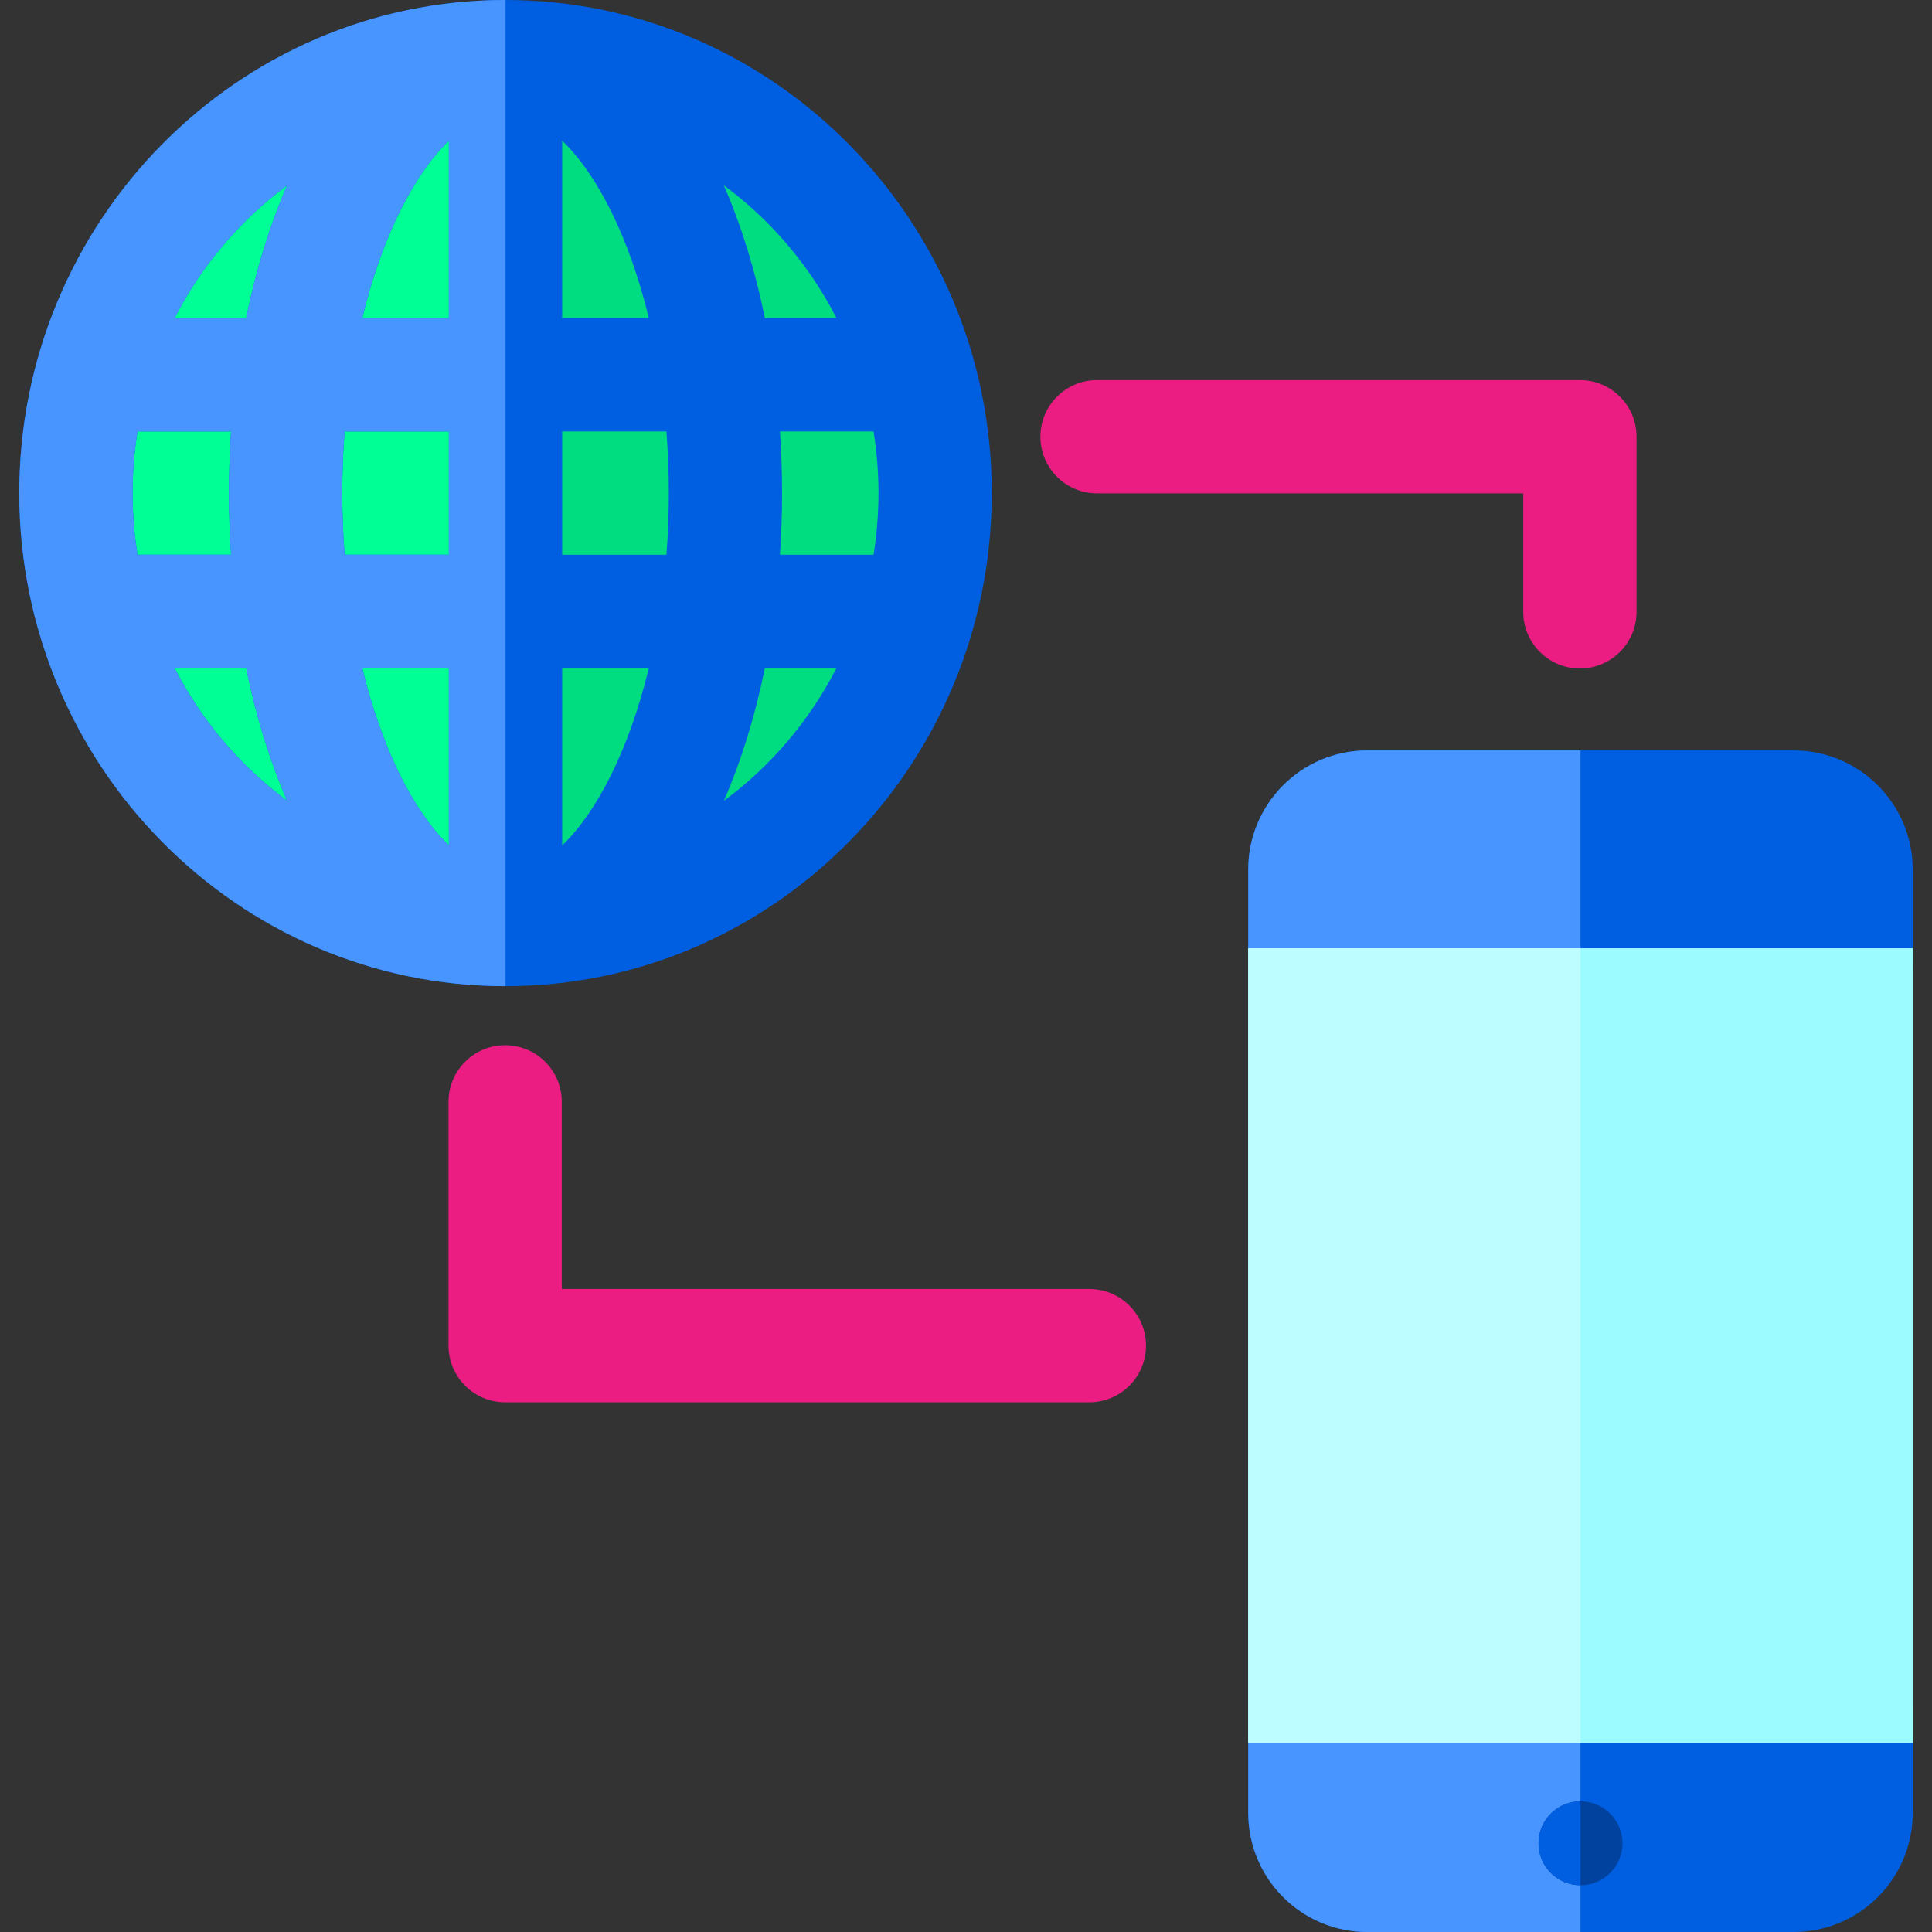 <svg id="Capa_1" enable-background="new 0 0 512 512" height="512" viewBox="0 0 512 512" width="512" xmlns="http://www.w3.org/2000/svg"><rect x="0" y="0" width="512" height="512" fill="#333333" stroke="none"/><g id="XMLID_2275_"><g id="XMLID_1871_" fill="#005fe1"><path id="XMLID_1873_" d="m506.888 230.395c0-17.379-14.14-31.519-31.52-31.519h-113.045c-17.38 0-31.52 14.14-31.52 31.519v25.888h176.086v-25.888z"/><path id="XMLID_1872_" d="m330.802 452.43v28.05c0 17.379 14.14 31.519 31.52 31.519h113.045c17.38 0 31.52-14.14 31.52-31.519v-28.05z"/></g><g id="XMLID_2318_" fill="#4895ff"><path id="XMLID_1870_" d="m362.322 198.875c-17.38 0-31.52 14.14-31.52 31.519v25.888h88.043v-57.408h-56.523z"/><path id="XMLID_1868_" d="m330.802 480.481c0 17.379 14.14 31.519 31.52 31.519h56.522v-59.57h-88.043v28.051z"/></g><path id="XMLID_1867_" d="m330.802 251.308h176.085v210.629h-176.085z" fill="#afb4c8"/><path id="XMLID_1866_" d="m330.802 251.308h176.085v210.629h-176.085z" fill="#9bfbff"/><g id="XMLID_1864_"><circle id="XMLID_1865_" cx="418.845" cy="488.49" fill="#00429d" r="11.125"/></g><g id="XMLID_1862_"><path id="XMLID_1863_" d="m288.695 371.617h-154.824c-8.29 0-15.01-6.72-15.01-15.01v-64.607c0-8.29 6.72-15.01 15.01-15.01s15.01 6.72 15.01 15.01v49.598h139.814c8.29 0 15.01 6.72 15.01 15.01s-6.721 15.009-15.01 15.009z" fill="#eb1d83"/></g><g id="XMLID_1860_"><path id="XMLID_1861_" d="m418.687 177.155c-8.29 0-15.01-6.72-15.01-15.01v-31.397h-112.953c-8.29 0-15.01-6.72-15.01-15.01s6.72-15.01 15.01-15.01h127.964c8.29 0 15.01 6.72 15.01 15.01v46.407c-.001 8.29-6.721 15.01-15.011 15.01z" fill="#eb1d83"/></g><g id="XMLID_1858_"><ellipse id="XMLID_1859_" cx="133.968" cy="130.672" fill="#00dd80" rx="113.846" ry="115.662"/></g><g id="XMLID_2317_"><path id="XMLID_1857_" d="m407.721 488.49c0 6.144 4.98 11.125 11.124 11.125v-22.249c-6.144-.001-11.124 4.98-11.124 11.124z" fill="#005fe1"/></g><g id="XMLID_1854_"><path id="XMLID_1855_" d="m330.802 251.308h88.043v210.629h-88.043z" fill="#bdfdff"/></g><g id="XMLID_1852_"><path id="XMLID_1853_" d="m20.122 130.672c0 63.879 50.971 115.662 113.846 115.662v-231.324c-62.875 0-113.846 51.784-113.846 115.662z" fill="#00ff94"/></g><g id="XMLID_2277_" fill="none"><path id="XMLID_1851_" d="m46.255 177.022c7.144 13.964 17.409 26.017 29.848 35.196-4.635-10.64-8.293-22.509-10.878-35.196z"/><path id="XMLID_1850_" d="m118.959 84.323v-47.029c-9.283 8.914-17.767 25.523-22.966 47.029z"/><path id="XMLID_1849_" d="m221.682 84.323c-7.144-13.965-17.41-26.018-29.849-35.198 4.635 10.64 8.293 22.51 10.878 35.198z"/><path id="XMLID_1848_" d="m46.255 84.323h18.97c2.585-12.688 6.243-24.557 10.878-35.197-12.439 9.18-22.705 21.233-29.848 35.197z"/><path id="XMLID_1847_" d="m90.699 130.673c0 5.59.217 11.04.624 16.33h27.635v-32.66h-27.635c-.407 5.289-.624 10.74-.624 16.33z"/><path id="XMLID_1846_" d="m118.959 224.05v-38.984-8.044h-22.966c5.198 21.506 13.682 38.114 22.966 47.028z"/><path id="XMLID_1845_" d="m148.978 37.295v47.028h22.965c-5.199-21.505-13.682-38.114-22.965-47.028z"/><path id="XMLID_1844_" d="m231.497 114.343h-24.799c.359 5.38.558 10.827.558 16.33s-.199 10.95-.558 16.33h24.8c.855-5.317 1.307-10.77 1.307-16.33s-.453-11.013-1.308-16.33z"/><path id="XMLID_1843_" d="m148.978 185.066v38.983c9.283-8.914 17.766-25.522 22.965-47.027h-22.965z"/><path id="XMLID_1842_" d="m60.68 130.673c0-5.503.199-10.95.558-16.33h-24.799c-.855 5.317-1.307 10.77-1.307 16.33s.452 11.013 1.307 16.33h24.799c-.359-5.38-.558-10.828-.558-16.33z"/><path id="XMLID_1841_" d="m191.832 212.22c12.44-9.18 22.706-21.233 29.85-35.198h-18.971c-2.586 12.688-6.244 24.557-10.879 35.198z"/><path id="XMLID_1840_" d="m148.978 114.343v32.66h27.634c.407-5.29.624-10.74.624-16.33s-.217-11.04-.624-16.33z"/></g><path id="XMLID_1824_" d="m133.968 0c-71.052 0-128.856 58.619-128.856 130.673 0 72.053 57.804 130.672 128.856 130.672s128.856-58.619 128.856-130.672c0-72.054-57.804-130.673-128.856-130.673zm-98.836 130.673c0-5.56.452-11.013 1.307-16.33h24.798c-.359 5.38-.558 10.827-.558 16.33s.199 10.95.558 16.33h-24.798c-.855-5.317-1.307-10.771-1.307-16.33zm55.567 0c0-5.59.217-11.04.624-16.33h27.635v32.66h-27.635c-.407-5.29-.624-10.741-.624-16.33zm58.279 54.393v-8.044h22.965c-5.199 21.505-13.682 38.113-22.965 47.027zm28.259-54.393c0 5.59-.217 11.04-.624 16.33h-27.634v-32.66h27.634c.406 5.289.624 10.74.624 16.33zm-28.259-46.35v-47.028c9.283 8.914 17.766 25.523 22.965 47.028zm-30.019-47.029v47.029h-22.967c5.199-21.506 13.683-38.114 22.967-47.029zm0 139.728v8.044 38.984c-9.283-8.914-17.767-25.522-22.966-47.028zm87.739-30.019c.359-5.38.558-10.827.558-16.33s-.199-10.95-.558-16.33h24.799c.855 5.317 1.307 10.77 1.307 16.33s-.452 11.013-1.307 16.33zm14.984-62.68h-18.971c-2.585-12.688-6.243-24.558-10.878-35.198 12.439 9.18 22.705 21.233 29.849 35.198zm-145.579-35.197c-4.635 10.64-8.293 22.509-10.878 35.197h-18.97c7.143-13.964 17.409-26.017 29.848-35.197zm-29.848 127.896h18.97c2.585 12.687 6.243 24.556 10.878 35.196-12.44-9.179-22.705-21.232-29.848-35.196zm145.577 35.198c4.635-10.64 8.293-22.51 10.879-35.198h18.971c-7.144 13.965-17.41 26.018-29.85 35.198z" fill="#005fe1"/><path id="XMLID_1794_" d="m5.112 130.673c0 72.053 57.804 130.672 128.856 130.672v-261.345c-71.052 0-128.856 58.619-128.856 130.673zm31.327 16.33c-.855-5.317-1.307-10.77-1.307-16.33s.452-11.013 1.307-16.33h24.798c-.359 5.38-.558 10.827-.558 16.33s.199 10.95.558 16.33zm9.816 30.019h18.97c2.585 12.687 6.243 24.556 10.878 35.196-12.44-9.179-22.705-21.232-29.848-35.196zm18.97-92.699h-18.97c7.144-13.964 17.409-26.017 29.848-35.197-4.635 10.64-8.293 22.509-10.878 35.197zm53.734 100.743v38.984c-9.283-8.914-17.767-25.522-22.966-47.028h22.966zm0-38.063h-27.636c-.407-5.29-.624-10.74-.624-16.33s.217-11.04.624-16.33h27.635v32.66zm0-62.68h-22.966c5.199-21.506 13.683-38.115 22.966-47.029z" fill="#4895ff"/></g></svg>